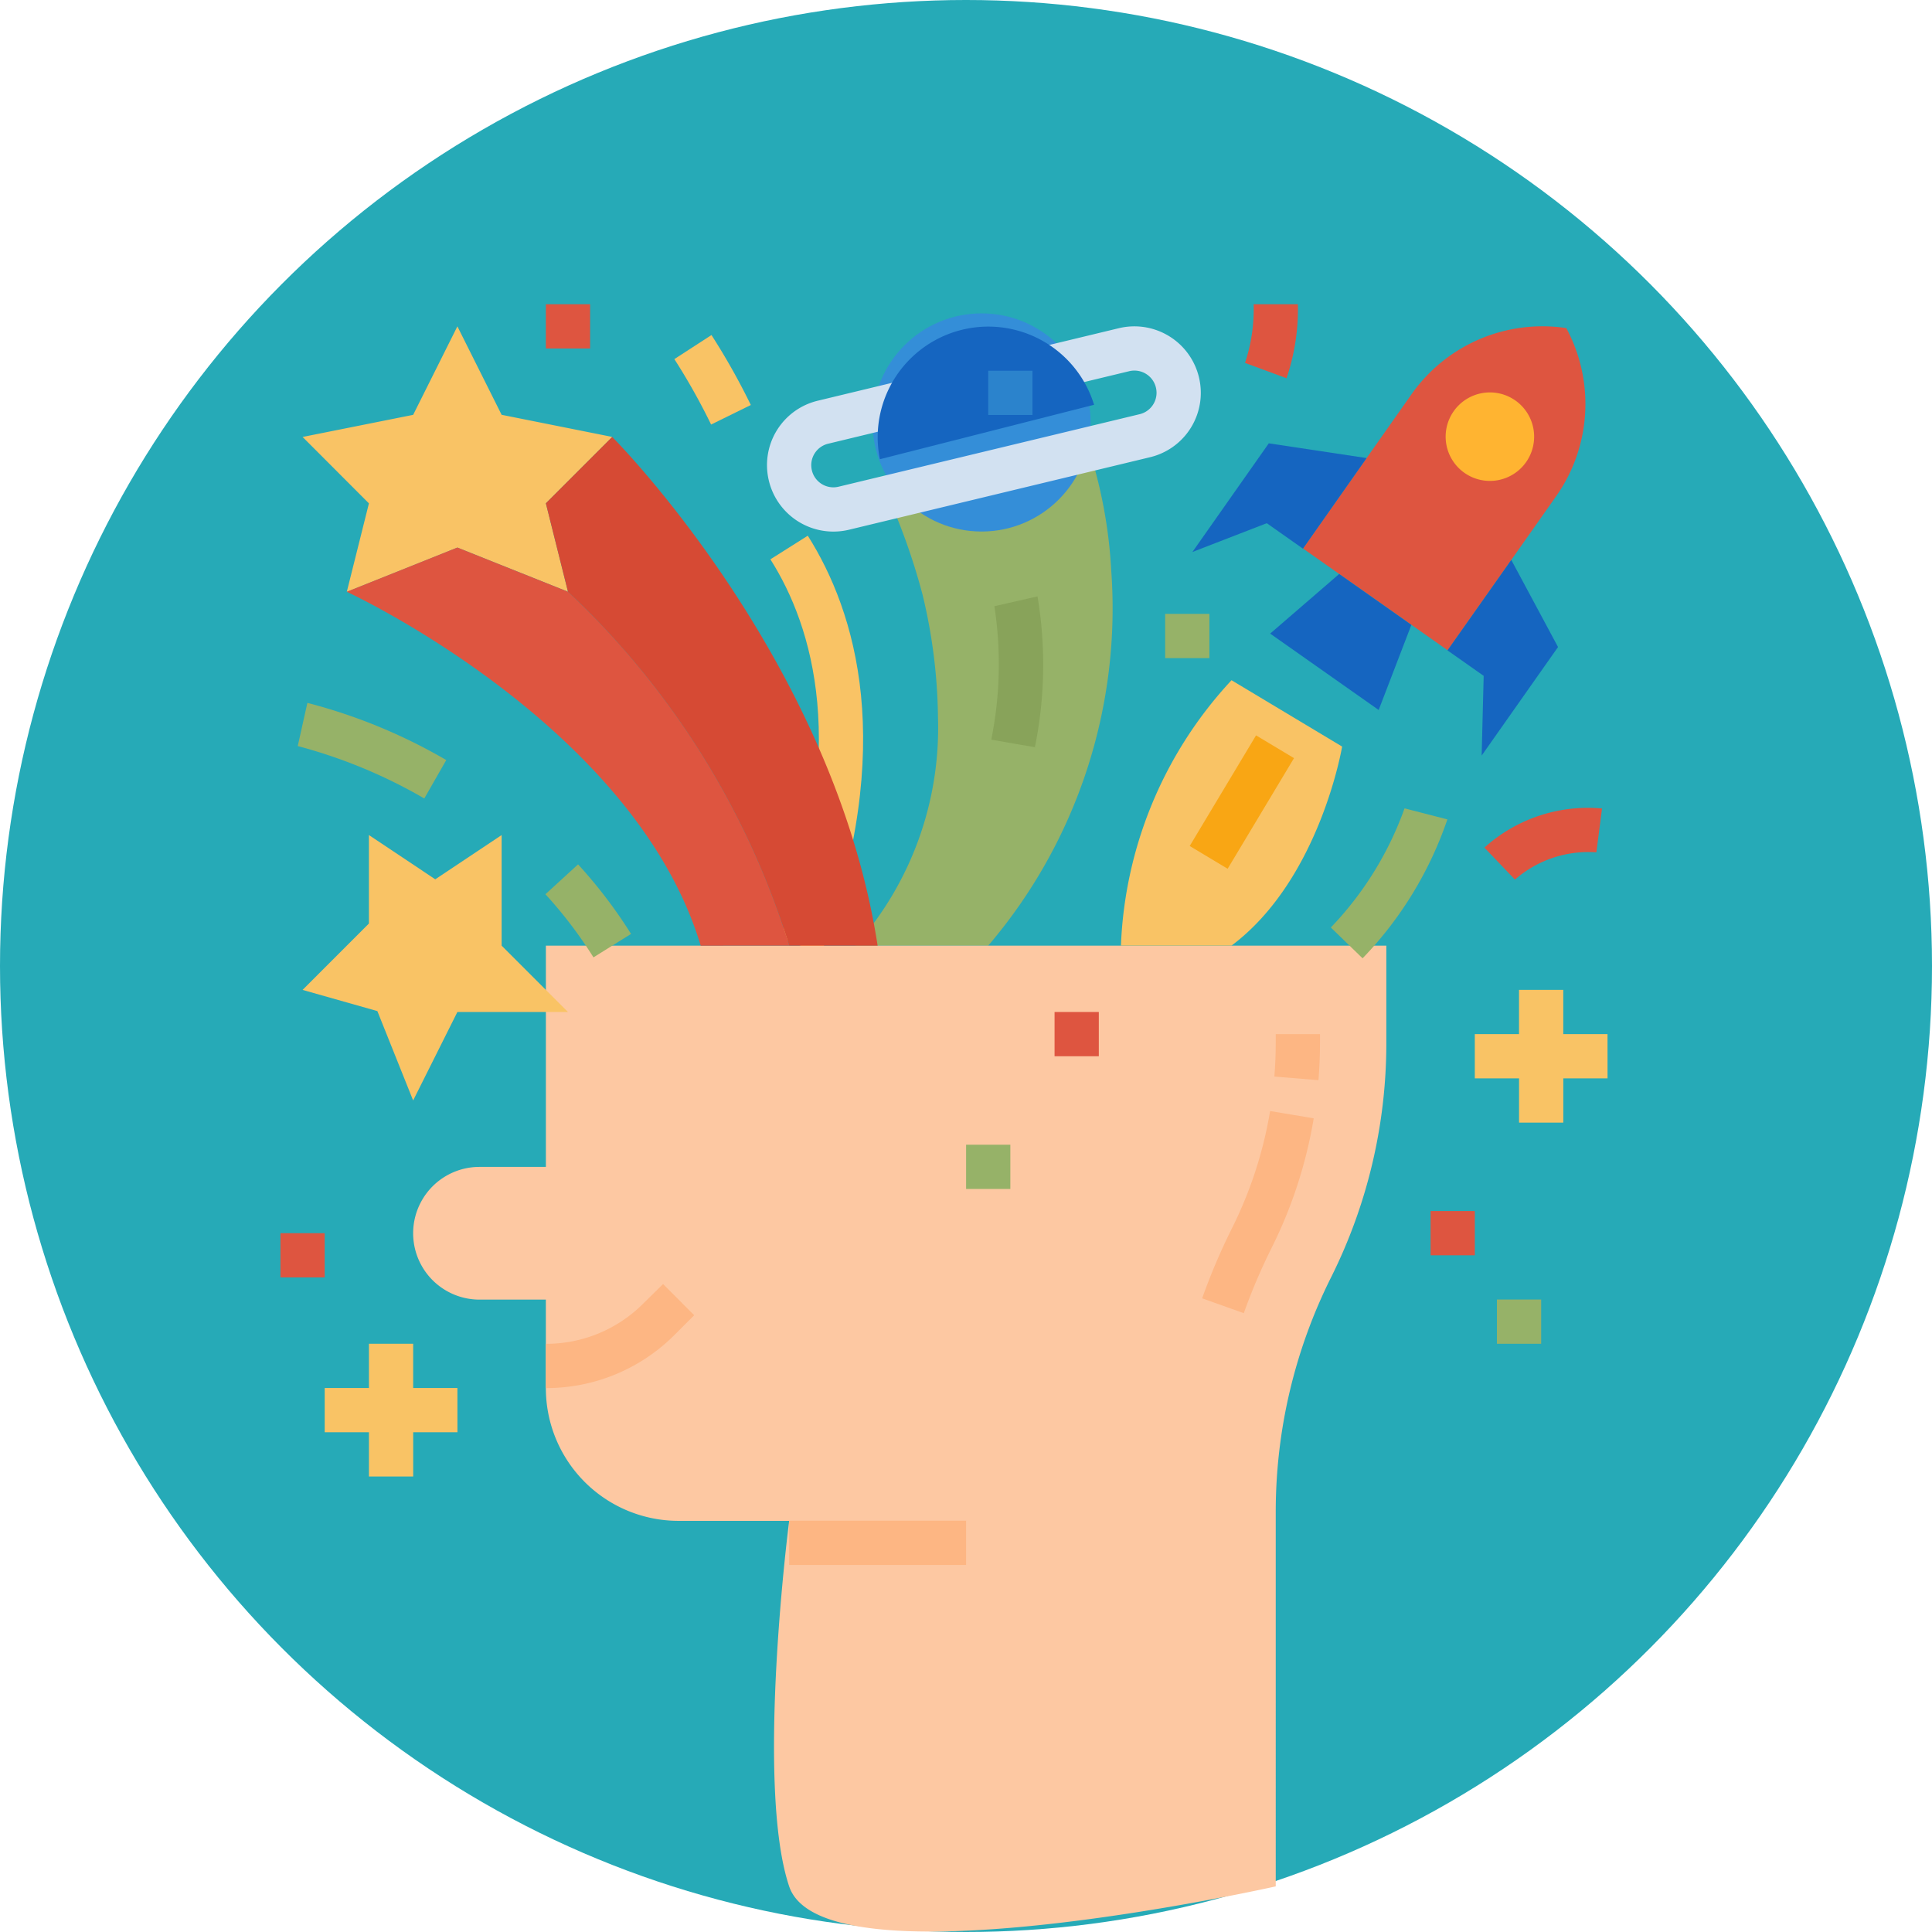 <svg xmlns="http://www.w3.org/2000/svg" width="62" height="62" viewBox="0 0 62 62">
  <g id="Grupo_72168" data-name="Grupo 72168" transform="translate(-181 -14704.943)">
    <circle id="Elipse_4588" data-name="Elipse 4588" cx="31" cy="31" r="31" transform="translate(181 14704.943)" fill="#26aab7"/>
    <g id="Flat" transform="translate(174 14698.706)">
      <path id="Trazado_127340" data-name="Trazado 127340" d="M232.207,72.237a16.673,16.673,0,0,1-3.948,12.037H224a10.528,10.528,0,0,0,2.647-7.312,17.471,17.471,0,0,0-.5-3.971,21.018,21.018,0,0,0-1.344-3.652l6.684-1.006A15.4,15.4,0,0,1,232.207,72.237Z" transform="translate(-189.546 -47.69)" fill="#96b268"/>
      <path id="Trazado_127341" data-name="Trazado 127341" d="M274.516,126.511l-1.4-.242a12.241,12.241,0,0,0,.1-4.283l1.384-.315A13.307,13.307,0,0,1,274.516,126.511Z" transform="translate(-234.305 -96.295)" fill="#88a35a"/>
      <path id="Trazado_127342" data-name="Trazado 127342" d="M194.867,113.123l-1.333-.488c2.236-6.114,1.073-9.984-.3-12.153l1.2-.758C195.976,102.163,197.3,106.467,194.867,113.123Z" transform="translate(-161.511 -76.296)" fill="#f9c365"/>
      <path id="Trazado_127343" data-name="Trazado 127343" d="M159.658,30.043a20.41,20.41,0,0,0-1.179-2.1l1.191-.772a21.84,21.84,0,0,1,1.263,2.245Z" transform="translate(-129.838 -10.182)" fill="#f9c365"/>
      <path id="Trazado_127344" data-name="Trazado 127344" d="M68.259,248v7.1H66.129a2.129,2.129,0,1,0,0,4.259h2.129V262.2a4.259,4.259,0,0,0,4.259,4.259h3.549s-1.093,8.469,0,11.73,15.615,0,15.615,0V266.163a16.807,16.807,0,0,1,1.775-7.517,16.807,16.807,0,0,0,1.774-7.517V248Z" transform="translate(-43.741 -211.416)" fill="#fdc8a2"/>
      <g id="Grupo_72166" data-name="Grupo 72166" transform="translate(24.517 39.423)">
        <path id="Trazado_127345" data-name="Trazado 127345" d="M350.341,311.574a20.277,20.277,0,0,0-.962,2.259l1.337.476a18.887,18.887,0,0,1,.895-2.1,14.693,14.693,0,0,0,1.349-4.153l-1.4-.234A13.282,13.282,0,0,1,350.341,311.574Z" transform="translate(-328.318 -305.354)" fill="#fdb683"/>
        <path id="Trazado_127346" data-name="Trazado 127346" d="M375.544,280v.291c0,.355-.015.715-.044,1.071l1.415.116c.032-.394.049-.793.049-1.187V280Z" transform="translate(-352.121 -280)" fill="#fdb683"/>
        <path id="Trazado_127347" data-name="Trazado 127347" d="M115.133,370.967a4.4,4.4,0,0,1-3.133,1.3v1.42a5.812,5.812,0,0,0,4.137-1.714l.624-.624-1-1Z" transform="translate(-112 -362.328)" fill="#fdb683"/>
        <path id="Trazado_127348" data-name="Trazado 127348" d="M200,456h5.678v1.42H200Z" transform="translate(-192.192 -440.385)" fill="#fdb683"/>
      </g>
      <path id="Trazado_127349" data-name="Trazado 127349" d="M27.549,26.839,28.968,24l1.42,2.839,3.549.71-2.129,2.129.71,2.839L28.968,31.1l-3.549,1.42.71-2.839L24,27.549Z" transform="translate(-7.29 -7.29)" fill="#f9c365"/>
      <path id="Trazado_127350" data-name="Trazado 127350" d="M54.2,116.776a26.169,26.169,0,0,0-7.1-11.357L43.549,104,40,105.42s9.227,4.259,11.357,11.357Z" transform="translate(-21.871 -80.192)" fill="#de5540"/>
      <path id="Trazado_127351" data-name="Trazado 127351" d="M122.647,80.325C121.227,71.1,114.129,64,114.129,64L112,66.129l.71,2.839a26.169,26.169,0,0,1,7.1,11.357Z" transform="translate(-87.483 -43.741)" fill="#d64a34"/>
      <path id="Trazado_127352" data-name="Trazado 127352" d="M390.488,34.4l-4.643-3.268,3.484-4.95a5.136,5.136,0,0,1,4.966-2.122,5.136,5.136,0,0,1-.323,5.391Z" transform="translate(-337.031 -7.294)" fill="#de5540"/>
      <path id="Trazado_127353" data-name="Trazado 127353" d="M439.692,48.164a1.42,1.42,0,1,0,.344,1.978,1.421,1.421,0,0,0-.344-1.978Z" transform="translate(-384.062 -29.075)" fill="#ffb431"/>
      <g id="Grupo_72167" data-name="Grupo 72167" transform="translate(45.266 20.464)">
        <path id="Trazado_127354" data-name="Trazado 127354" d="M351.453,66.786l-3.139-.473L345.863,69.8l2.386-.924,1.161.817Z" transform="translate(-345.863 -66.313)" fill="#1565c0"/>
        <path id="Trazado_127355" data-name="Trazado 127355" d="M440.223,108.487l1.5,2.795-2.451,3.483.065-2.558-1.161-.817Z" transform="translate(-429.99 -104.745)" fill="#1565c0"/>
        <path id="Trazado_127356" data-name="Trazado 127356" d="M377.451,117.931l-3.482-2.451,2.215-1.913L378.5,115.2Z" transform="translate(-371.474 -109.374)" fill="#1565c0"/>
      </g>
      <path id="Trazado_127357" data-name="Trazado 127357" d="M323.549,152A13.258,13.258,0,0,0,320,160.517h3.549c2.839-2.129,3.549-6.388,3.549-6.388Z" transform="translate(-277.028 -123.934)" fill="#f9c365"/>
      <path id="Trazado_127358" data-name="Trazado 127358" d="M0,0H4.139V1.42H0Z" transform="translate(45.179 33.386) rotate(-59.046)" fill="#f9a614"/>
      <circle id="Elipse_4779" data-name="Elipse 4779" cx="3.5" cy="3.5" r="3.5" transform="translate(35 16.294)" fill="#348ed8"/>
      <path id="Trazado_127359" data-name="Trazado 127359" d="M194.125,30.587a2.131,2.131,0,0,1-2.066-1.631,2.16,2.16,0,0,1-.06-.5,2.124,2.124,0,0,1,1.631-2.069l9.661-2.327a2.131,2.131,0,0,1,2.569,1.572,2.161,2.161,0,0,1,.06.5,2.123,2.123,0,0,1-1.63,2.069l-9.661,2.327A2.143,2.143,0,0,1,194.125,30.587Zm1.711-3.272-1.873.452a.708.708,0,0,0-.544.69.732.732,0,0,0,.021.169.709.709,0,0,0,.856.521l9.661-2.327a.707.707,0,0,0,.543-.689.733.733,0,0,0-.021-.169.71.71,0,0,0-.856-.522l-7.787,1.876Z" transform="translate(-160.385 -7.291)" fill="#d2e1f1"/>
      <path id="Trazado_127360" data-name="Trazado 127360" d="M232.059,28.243a3.55,3.55,0,0,1,6.873-1.747" transform="translate(-196.822 -7.269)" fill="#1565c0"/>
      <path id="Trazado_127361" data-name="Trazado 127361" d="M272,40h1.42v1.42H272Z" transform="translate(-233.287 -21.866)" fill="#2b83cc"/>
      <path id="Trazado_127362" data-name="Trazado 127362" d="M26.129,210.839V208l2.129,1.42L30.388,208v3.549l2.129,2.129H28.968l-1.42,2.839L26.4,213.649l-2.4-.68Z" transform="translate(-7.29 -174.965)" fill="#f9c365"/>
      <path id="Trazado_127363" data-name="Trazado 127363" d="M113.375,221.585a14.044,14.044,0,0,0-1.542-2.026l1.048-.958a15.456,15.456,0,0,1,1.7,2.232Z" transform="translate(-87.33 -184.625)" fill="#96b268"/>
      <path id="Trazado_127364" data-name="Trazado 127364" d="M26.316,163.258a16.5,16.5,0,0,0-4.061-1.682l.309-1.386a17.6,17.6,0,0,1,4.457,1.835Z" transform="translate(-5.7 -131.397)" fill="#96b268"/>
      <path id="Trazado_127365" data-name="Trazado 127365" d="M366.213,18.375l-1.332-.492A5.475,5.475,0,0,0,365.158,16h1.42A6.9,6.9,0,0,1,366.213,18.375Z" transform="translate(-317.927)" fill="#de5540"/>
      <path id="Trazado_127366" data-name="Trazado 127366" d="M396.944,203.153l-1.019-.989a10.741,10.741,0,0,0,2.365-3.823l1.375.354A12.006,12.006,0,0,1,396.944,203.153Z" transform="translate(-346.217 -166.163)" fill="#96b268"/>
      <path id="Trazado_127367" data-name="Trazado 127367" d="M452.451,200.324l-.981-1.026a4.96,4.96,0,0,1,3.775-1.256l-.182,1.408A3.572,3.572,0,0,0,452.451,200.324Z" transform="translate(-396.834 -165.86)" fill="#de5540"/>
      <path id="Trazado_127368" data-name="Trazado 127368" d="M452.259,265.42h-1.42V264h-1.42v1.42H448v1.42h1.42v1.42h1.42v-1.42h1.42Z" transform="translate(-393.672 -225.997)" fill="#f9c365"/>
      <path id="Trazado_127369" data-name="Trazado 127369" d="M36.259,393.42h-1.42V392H33.42v1.42H32v1.42h1.42v1.42h1.42v-1.42h1.42Z" transform="translate(-14.58 -342.64)" fill="#f9c365"/>
      <path id="Trazado_127370" data-name="Trazado 127370" d="M432,344h1.42v1.42H432Z" transform="translate(-379.091 -298.899)" fill="#de5540"/>
      <path id="Trazado_127371" data-name="Trazado 127371" d="M456,376h1.42v1.42H456Z" transform="translate(-400.962 -328.06)" fill="#96b268"/>
      <path id="Trazado_127372" data-name="Trazado 127372" d="M16,352h1.42v1.42H16Z" transform="translate(0 -306.189)" fill="#de5540"/>
      <path id="Trazado_127373" data-name="Trazado 127373" d="M296,272h1.42v1.42H296Z" transform="translate(-255.158 -233.287)" fill="#de5540"/>
      <path id="Trazado_127374" data-name="Trazado 127374" d="M264,320h1.42v1.42H264Z" transform="translate(-225.997 -277.028)" fill="#96b268"/>
      <path id="Trazado_127375" data-name="Trazado 127375" d="M112,16h1.42v1.42H112Z" transform="translate(-87.483)" fill="#de5540"/>
      <path id="Trazado_127376" data-name="Trazado 127376" d="M336,128h1.42v1.42H336Z" transform="translate(-291.609 -102.063)" fill="#96b268"/>
    </g>
  </g>
</svg>
